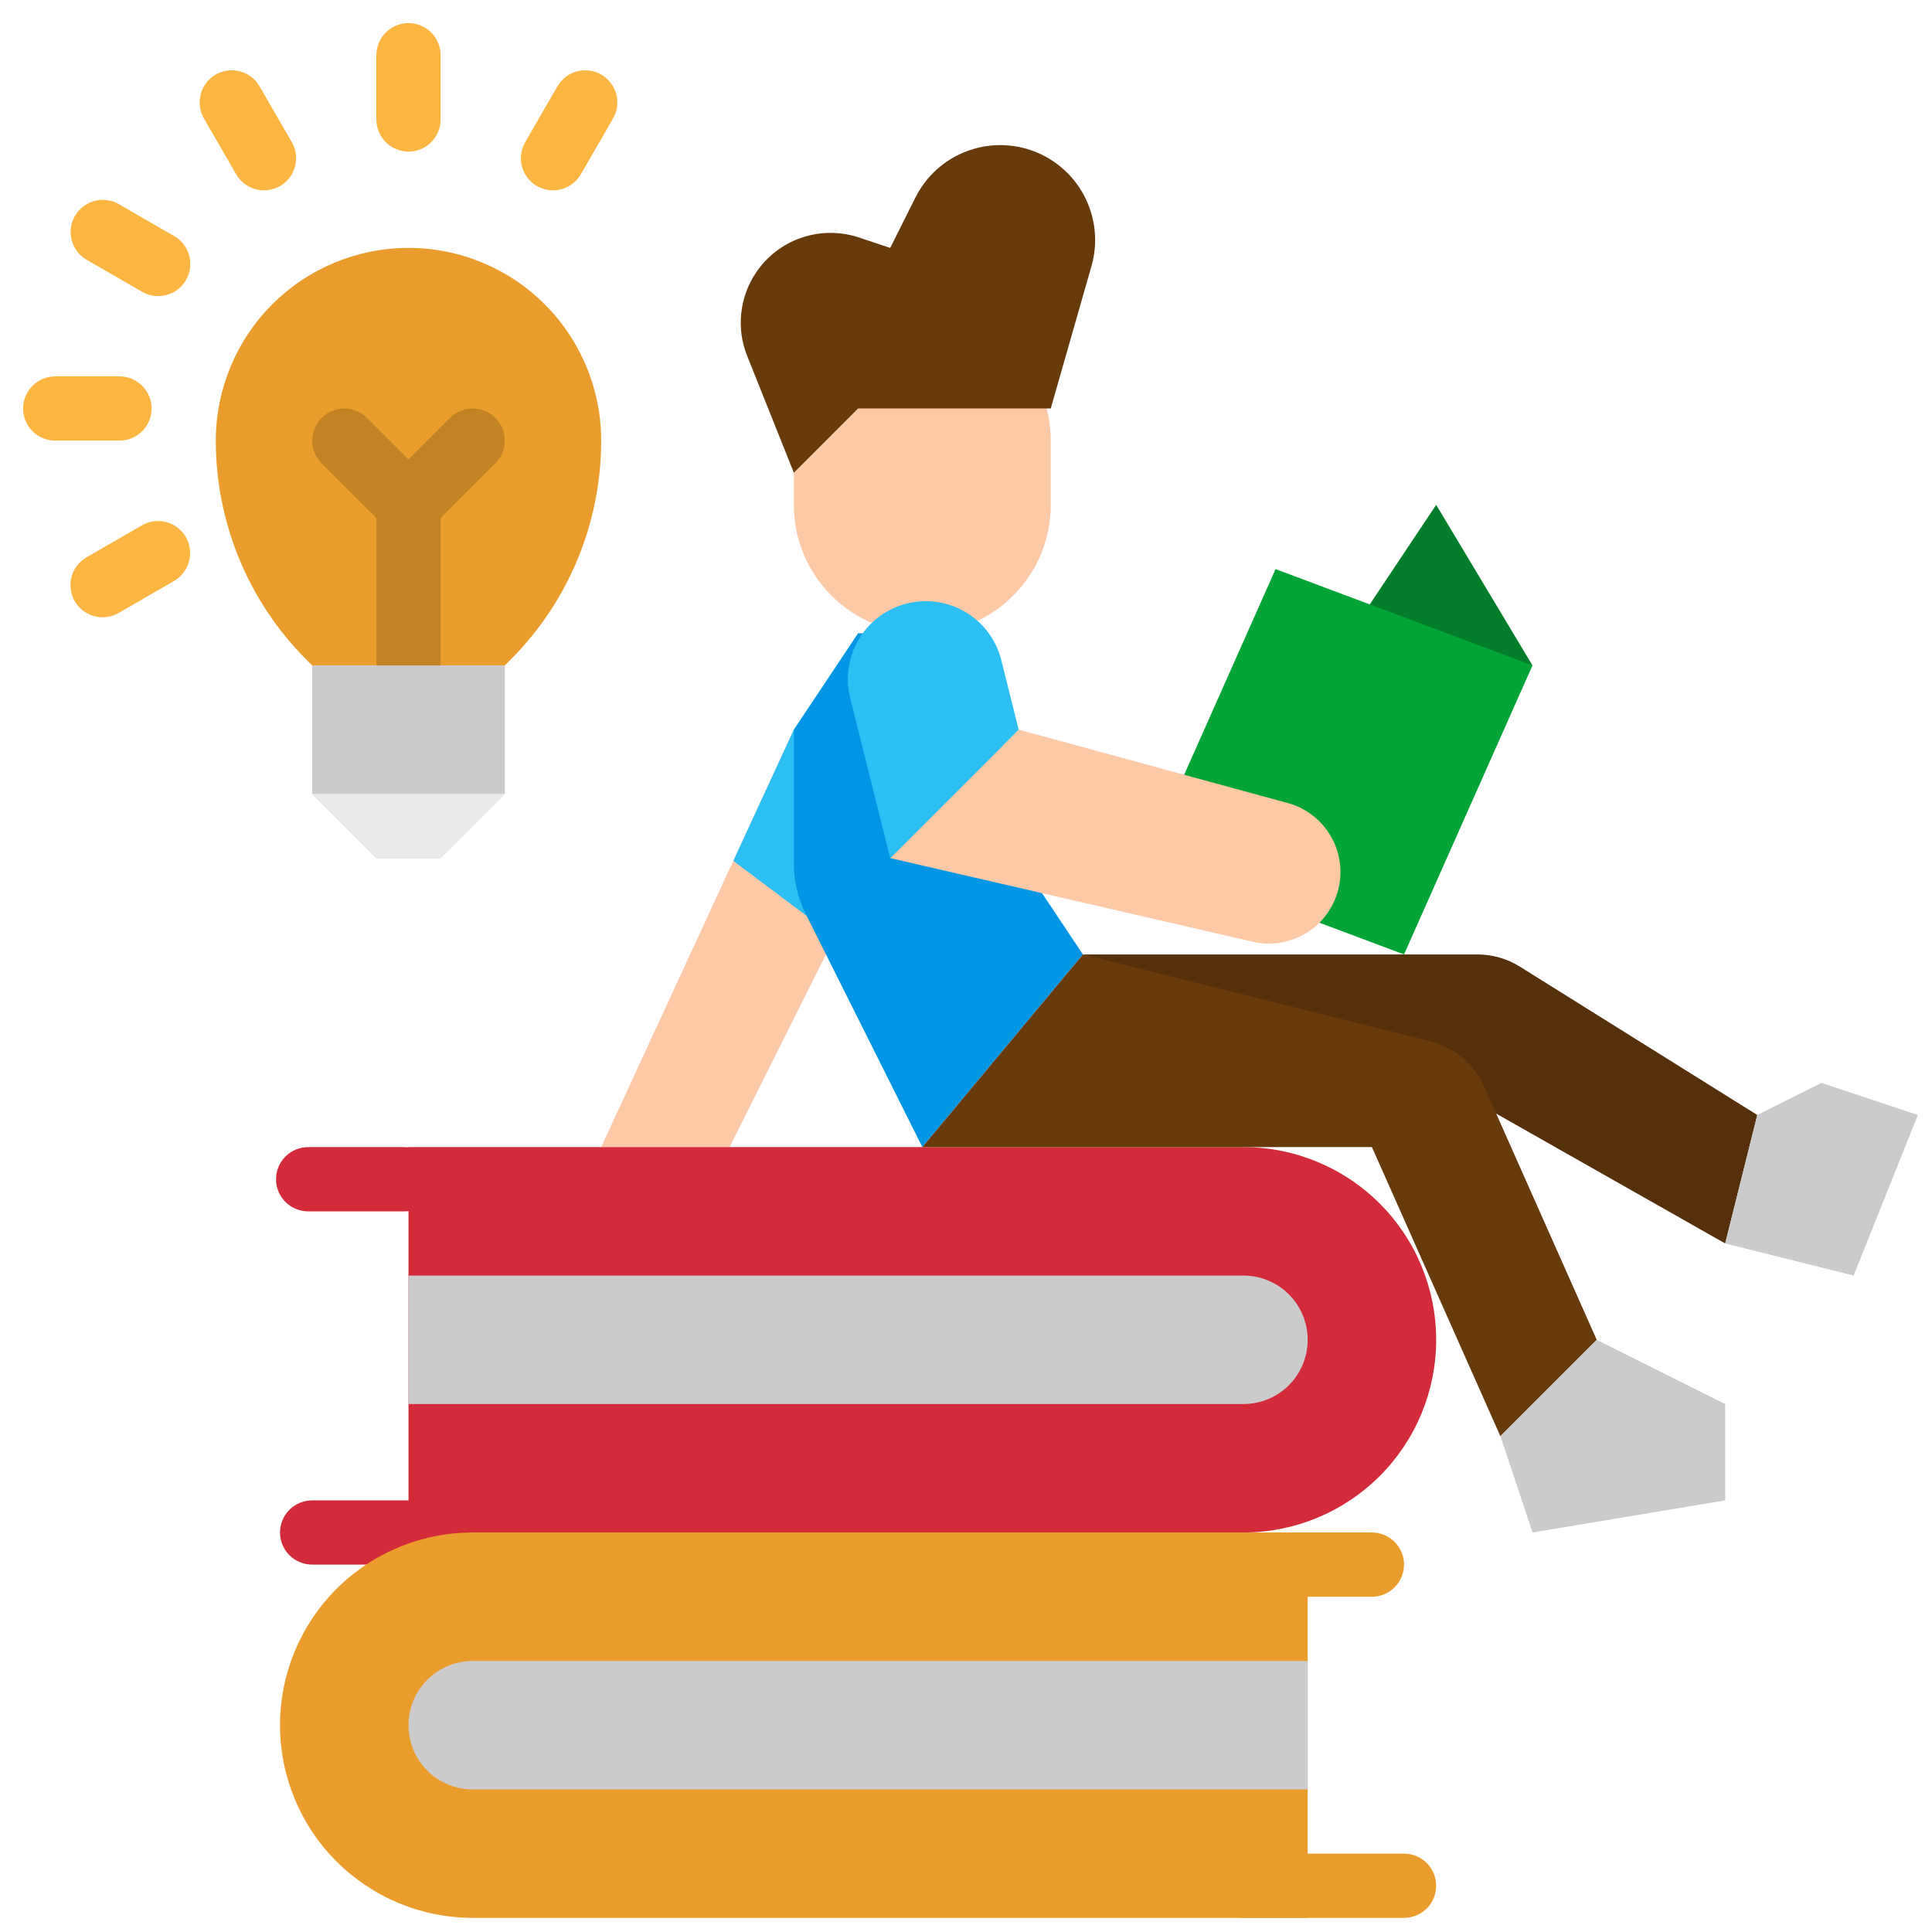 <svg width="47" height="47" viewBox="0 0 47 47" fill="none" xmlns="http://www.w3.org/2000/svg">
<path d="M34.156 46.656H30.25C30.043 46.656 29.844 46.574 29.698 46.427C29.551 46.281 29.469 46.082 29.469 45.875C29.469 45.668 29.551 45.469 29.698 45.323C29.844 45.176 30.043 45.094 30.25 45.094H34.156C34.364 45.094 34.562 45.176 34.709 45.323C34.855 45.469 34.938 45.668 34.938 45.875C34.938 46.082 34.855 46.281 34.709 46.427C34.562 46.574 34.364 46.656 34.156 46.656Z" fill="#EA9D2D"/>
<path d="M33.375 38.844H31.031C30.824 38.844 30.625 38.761 30.479 38.615C30.332 38.468 30.25 38.27 30.25 38.062C30.25 37.855 30.332 37.657 30.479 37.51C30.625 37.364 30.824 37.281 31.031 37.281H33.375C33.582 37.281 33.781 37.364 33.927 37.51C34.074 37.657 34.156 37.855 34.156 38.062C34.156 38.27 34.074 38.468 33.927 38.615C33.781 38.761 33.582 38.844 33.375 38.844Z" fill="#EA9D2D"/>
<path d="M26.344 23.219H35.94C36.306 23.219 36.665 23.322 36.975 23.516L42.75 27.125L41.969 30.25L36.398 27.091L34.547 25.88L26.344 23.219Z" fill="#55300B"/>
<path d="M33.066 15.088L34.938 12.281L37.281 16.188L33.066 15.088Z" fill="#027E2A"/>
<path d="M31.031 13.844L37.281 16.188L34.156 23.219L27.906 20.875L31.031 13.844Z" fill="#02A437"/>
<path d="M19.312 17.75L14.625 27.906H17.75L20.094 23.219L19.312 17.75Z" fill="#FDC9A6"/>
<path d="M17.839 20.942L20.875 23.219L22.438 20.875L20.094 16.969L19.312 17.75L17.839 20.942Z" fill="#2CBFF4"/>
<path d="M9.938 27.906H30.25C31.493 27.906 32.685 28.4 33.565 29.279C34.444 30.158 34.938 31.351 34.938 32.594C34.938 33.837 34.444 35.029 33.565 35.908C32.685 36.787 31.493 37.281 30.25 37.281H9.938V27.906Z" fill="#D32B39"/>
<path d="M25.562 10.719C25.562 8.993 24.163 7.594 22.438 7.594C20.712 7.594 19.312 8.993 19.312 10.719V12.281C19.312 14.007 20.712 15.406 22.438 15.406C24.163 15.406 25.562 14.007 25.562 12.281V10.719Z" fill="#FDC9A6"/>
<path d="M25.562 9.937H20.875L19.312 11.5L18.177 8.66C18.045 8.331 17.995 7.975 18.032 7.623C18.069 7.271 18.191 6.933 18.387 6.638C18.653 6.239 19.042 5.939 19.495 5.784C19.948 5.628 20.44 5.626 20.895 5.777L21.656 6.031L22.269 4.806C22.528 4.288 22.972 3.886 23.513 3.681C24.054 3.475 24.653 3.48 25.191 3.695C25.721 3.907 26.154 4.309 26.406 4.822C26.657 5.335 26.71 5.923 26.553 6.472L25.562 9.937Z" fill="#683B0D"/>
<path d="M20.875 15.406L19.312 17.75V21.011C19.312 21.435 19.411 21.854 19.601 22.234L22.438 27.906L26.344 23.219L24.781 20.875L24 15.406H20.875Z" fill="#0296E5"/>
<path d="M21.656 20.875L30.477 22.91C30.858 22.998 31.257 22.956 31.61 22.789C31.964 22.623 32.251 22.342 32.425 21.993C32.541 21.762 32.603 21.509 32.609 21.252C32.614 20.994 32.563 20.739 32.458 20.504C32.352 20.268 32.196 20.06 32.001 19.892C31.805 19.725 31.575 19.602 31.326 19.535L24.781 17.75L21.656 20.875Z" fill="#FDC9A6"/>
<path d="M24.781 17.75L24.359 16.061C24.256 15.65 24.02 15.287 23.687 15.026C23.354 14.766 22.943 14.625 22.521 14.625C22.233 14.625 21.948 14.691 21.69 14.817C21.431 14.943 21.204 15.127 21.027 15.354C20.85 15.581 20.727 15.845 20.667 16.127C20.607 16.408 20.612 16.7 20.682 16.979L21.656 20.875L24.781 17.75Z" fill="#2CBFF4"/>
<path d="M26.344 23.219L34.794 25.331C35.082 25.403 35.35 25.54 35.577 25.731C35.804 25.922 35.985 26.162 36.106 26.433L38.844 32.594L36.5 34.938L33.375 27.906H22.438L26.344 23.219Z" fill="#683B0D"/>
<path d="M42.75 27.125L44.312 26.344L46.656 27.125L45.094 31.031L41.969 30.25L42.75 27.125Z" fill="#CBCBCB"/>
<path d="M38.844 32.594L41.969 34.156V36.5L37.281 37.281L36.5 34.938L38.844 32.594Z" fill="#CBCBCB"/>
<path d="M9.84 29.469H7.496C7.289 29.469 7.09 29.386 6.944 29.24C6.797 29.093 6.715 28.895 6.715 28.688C6.715 28.48 6.797 28.282 6.944 28.135C7.09 27.989 7.289 27.906 7.496 27.906H9.84C10.047 27.906 10.246 27.989 10.392 28.135C10.539 28.282 10.621 28.48 10.621 28.688C10.621 28.895 10.539 29.093 10.392 29.24C10.246 29.386 10.047 29.469 9.84 29.469Z" fill="#D32B39"/>
<path d="M11.5 38.062H7.594C7.387 38.062 7.188 37.98 7.041 37.834C6.895 37.687 6.812 37.489 6.812 37.281C6.812 37.074 6.895 36.875 7.041 36.729C7.188 36.582 7.387 36.5 7.594 36.5H11.5C11.707 36.5 11.906 36.582 12.052 36.729C12.199 36.875 12.281 37.074 12.281 37.281C12.281 37.489 12.199 37.687 12.052 37.834C11.906 37.98 11.707 38.062 11.5 38.062Z" fill="#D32B39"/>
<path d="M9.938 31.031H30.25C30.664 31.031 31.062 31.196 31.355 31.489C31.648 31.782 31.812 32.179 31.812 32.594C31.812 33.008 31.648 33.406 31.355 33.699C31.062 33.992 30.664 34.156 30.25 34.156H9.938V31.031Z" fill="#CBCBCB"/>
<path d="M31.812 46.656H11.5C10.257 46.656 9.065 46.162 8.185 45.283C7.306 44.404 6.812 43.212 6.812 41.969C6.812 40.725 7.306 39.533 8.185 38.654C9.065 37.775 10.257 37.281 11.5 37.281H31.812V46.656Z" fill="#EA9D2D"/>
<path d="M31.812 40.406H11.5C11.086 40.406 10.688 40.571 10.395 40.864C10.102 41.157 9.938 41.554 9.938 41.969C9.938 42.383 10.102 42.781 10.395 43.074C10.688 43.367 11.086 43.531 11.5 43.531H31.812V40.406Z" fill="#CBCBCB"/>
<path d="M12.415 16.053L12.281 16.188H7.594L7.46 16.053C6.759 15.353 6.203 14.521 5.824 13.606C5.445 12.691 5.25 11.71 5.25 10.719C5.25 9.476 5.744 8.283 6.623 7.404C7.502 6.525 8.694 6.031 9.938 6.031C11.181 6.031 12.373 6.525 13.252 7.404C14.131 8.283 14.625 9.476 14.625 10.719C14.625 11.71 14.43 12.691 14.051 13.606C13.672 14.521 13.116 15.353 12.415 16.053Z" fill="#EA9D2D"/>
<path d="M12.053 10.166C11.98 10.094 11.894 10.036 11.799 9.997C11.704 9.958 11.603 9.937 11.5 9.937C11.397 9.937 11.296 9.958 11.201 9.997C11.106 10.036 11.02 10.094 10.948 10.166L9.938 11.177L8.927 10.166C8.781 10.02 8.582 9.937 8.375 9.937C8.168 9.937 7.969 10.02 7.823 10.166C7.676 10.313 7.594 10.511 7.594 10.719C7.594 10.926 7.676 11.125 7.823 11.271L9.156 12.605V16.188C9.156 16.395 9.239 16.593 9.385 16.74C9.532 16.886 9.73 16.969 9.938 16.969C10.145 16.969 10.343 16.886 10.49 16.74C10.636 16.593 10.719 16.395 10.719 16.188V12.605L12.053 11.271C12.125 11.199 12.183 11.113 12.222 11.018C12.261 10.923 12.281 10.821 12.281 10.719C12.281 10.616 12.261 10.515 12.222 10.42C12.183 10.325 12.125 10.239 12.053 10.166Z" fill="#C38325"/>
<path d="M9.938 3.688C9.73 3.688 9.532 3.605 9.385 3.459C9.239 3.312 9.156 3.113 9.156 2.906V1.344C9.156 1.137 9.239 0.938 9.385 0.791C9.532 0.645 9.73 0.562 9.938 0.562C10.145 0.562 10.343 0.645 10.49 0.791C10.636 0.938 10.719 1.137 10.719 1.344V2.906C10.719 3.113 10.636 3.312 10.49 3.459C10.343 3.605 10.145 3.688 9.938 3.688Z" fill="#FBB540"/>
<path d="M6.423 4.63C6.285 4.63 6.151 4.594 6.032 4.525C5.913 4.457 5.814 4.358 5.745 4.239L4.964 2.886C4.912 2.797 4.878 2.699 4.864 2.597C4.85 2.494 4.856 2.391 4.883 2.291C4.909 2.191 4.955 2.098 5.017 2.016C5.08 1.934 5.158 1.866 5.247 1.814C5.337 1.763 5.435 1.729 5.537 1.716C5.64 1.703 5.743 1.71 5.843 1.737C5.942 1.764 6.035 1.81 6.117 1.873C6.198 1.936 6.266 2.015 6.317 2.105L7.098 3.458C7.167 3.576 7.203 3.711 7.203 3.848C7.203 3.985 7.167 4.12 7.099 4.239C7.03 4.357 6.932 4.456 6.813 4.525C6.694 4.593 6.56 4.629 6.423 4.63Z" fill="#FBB540"/>
<path d="M3.848 7.203C3.711 7.203 3.576 7.167 3.458 7.098L2.104 6.317C1.926 6.213 1.797 6.042 1.744 5.843C1.692 5.643 1.72 5.431 1.823 5.253C1.926 5.074 2.096 4.943 2.295 4.889C2.494 4.835 2.706 4.862 2.886 4.964L4.239 5.745C4.388 5.831 4.504 5.964 4.57 6.123C4.636 6.282 4.647 6.458 4.603 6.624C4.558 6.791 4.46 6.937 4.323 7.042C4.187 7.147 4.02 7.203 3.848 7.203Z" fill="#FBB540"/>
<path d="M2.906 10.719H1.344C1.137 10.719 0.938 10.636 0.791 10.49C0.645 10.343 0.562 10.145 0.562 9.938C0.562 9.73 0.645 9.532 0.791 9.385C0.938 9.239 1.137 9.156 1.344 9.156H2.906C3.113 9.156 3.312 9.239 3.459 9.385C3.605 9.532 3.688 9.73 3.688 9.938C3.688 10.145 3.605 10.343 3.459 10.49C3.312 10.636 3.113 10.719 2.906 10.719Z" fill="#FBB540"/>
<path d="M2.496 15.016C2.324 15.016 2.157 14.959 2.02 14.855C1.883 14.75 1.785 14.603 1.741 14.437C1.696 14.271 1.708 14.095 1.773 13.935C1.839 13.777 1.956 13.644 2.105 13.558L3.458 12.777C3.637 12.675 3.85 12.648 4.049 12.702C4.248 12.756 4.417 12.886 4.521 13.065C4.624 13.244 4.652 13.456 4.599 13.655C4.547 13.855 4.417 14.025 4.239 14.13L2.886 14.911C2.767 14.979 2.633 15.016 2.496 15.016Z" fill="#FBB540"/>
<path d="M13.452 4.63C13.315 4.629 13.181 4.593 13.062 4.525C12.943 4.456 12.845 4.357 12.776 4.239C12.708 4.12 12.672 3.985 12.672 3.848C12.672 3.711 12.708 3.576 12.777 3.458L13.558 2.105C13.609 2.015 13.677 1.936 13.758 1.873C13.84 1.81 13.933 1.764 14.032 1.737C14.132 1.71 14.236 1.703 14.338 1.716C14.44 1.729 14.538 1.763 14.628 1.814C14.717 1.866 14.795 1.934 14.857 2.016C14.92 2.098 14.966 2.191 14.992 2.291C15.019 2.391 15.025 2.494 15.011 2.597C14.997 2.699 14.963 2.797 14.911 2.886L14.13 4.239C14.061 4.358 13.962 4.457 13.843 4.525C13.725 4.594 13.59 4.63 13.452 4.63Z" fill="#FBB540"/>
<path d="M12.281 19.312L10.719 20.875H9.156L7.594 19.312V16.188H12.281V19.312Z" fill="#CBCBCB"/>
<path d="M7.594 19.312H12.281L10.719 20.875H9.156L7.594 19.312Z" fill="#EAEAE8"/>
</svg>
